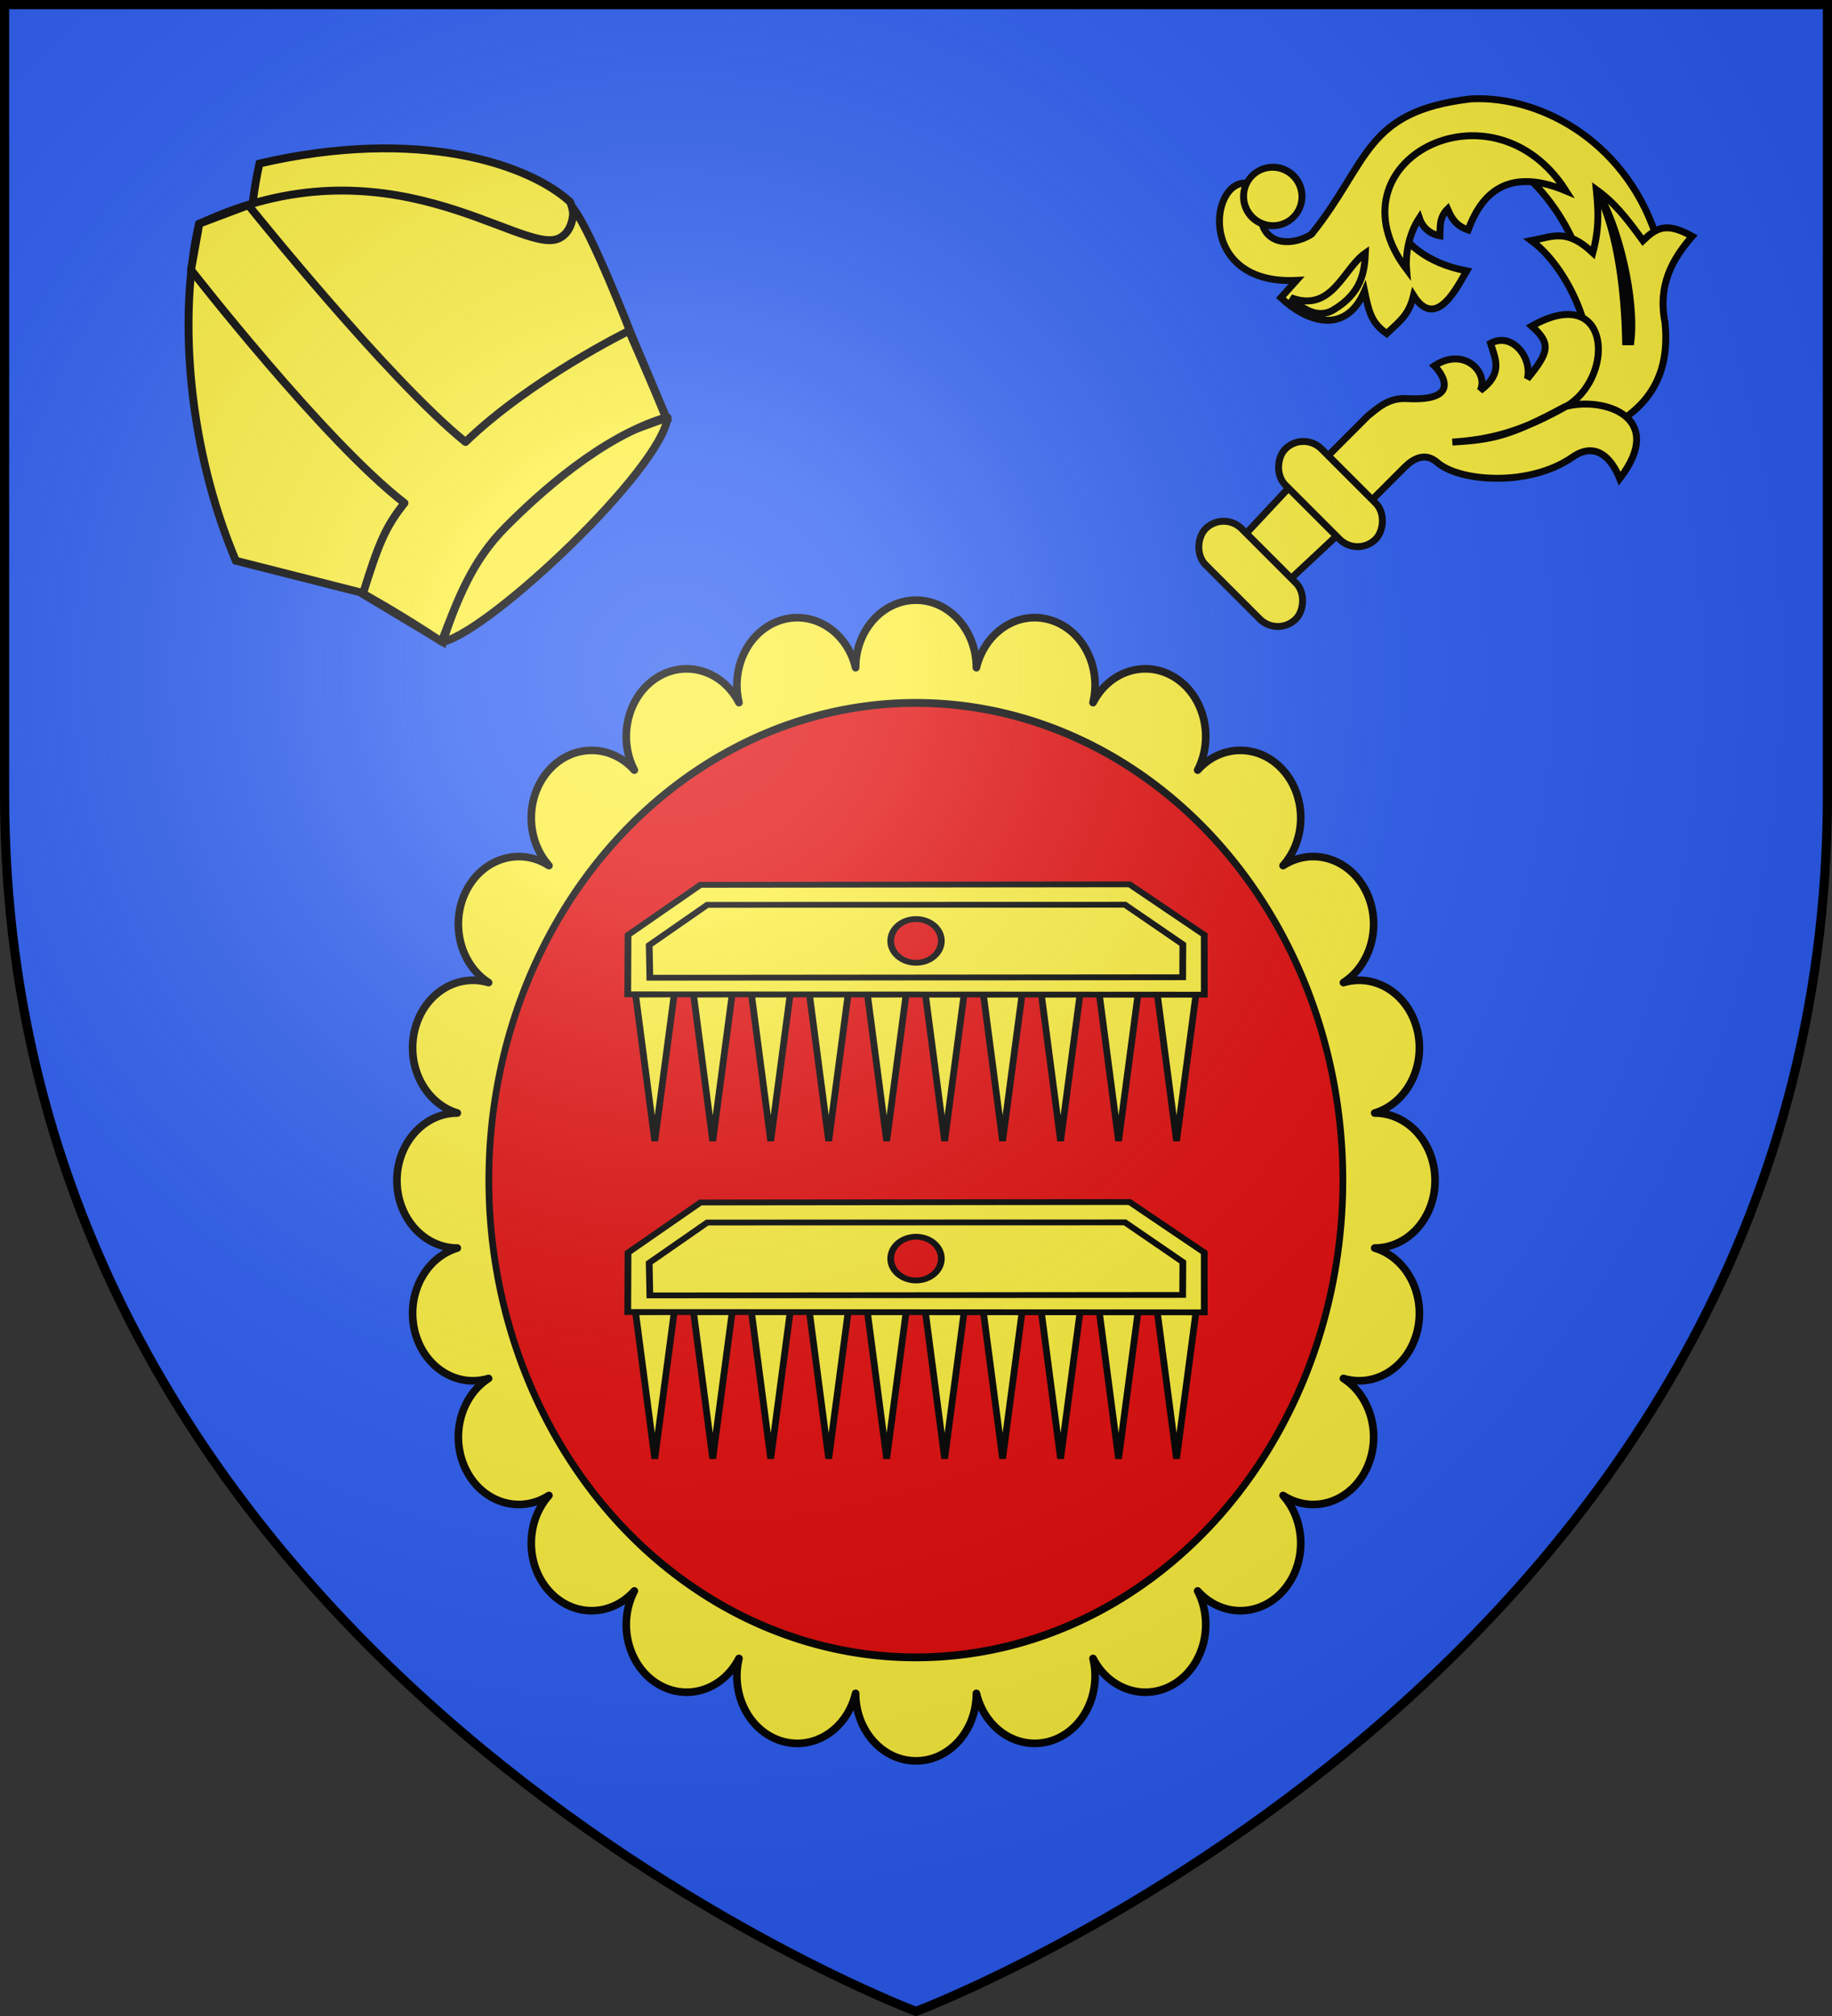 <?xml version="1.0" encoding="UTF-8" standalone="no"?>
<svg
   xmlns:dc="http://purl.org/dc/elements/1.1/"
   xmlns:cc="http://creativecommons.org/ns#"
   xmlns:rdf="http://www.w3.org/1999/02/22-rdf-syntax-ns#"
   xmlns:svg="http://www.w3.org/2000/svg"
   xmlns="http://www.w3.org/2000/svg"
   xmlns:xlink="http://www.w3.org/1999/xlink"
   xmlns:sodipodi="http://sodipodi.sourceforge.net/DTD/sodipodi-0.dtd"
   xmlns:inkscape="http://www.inkscape.org/namespaces/inkscape"
   width="600"
   height="660"
   viewBox="0 0 600 660"
   id="svg2"
   sodipodi:version="0.32"
   inkscape:version="0.46"
   sodipodi:docname="Blason_élan-C_08.svg"
   inkscape:output_extension="org.inkscape.output.svg.inkscape"
   version="1.0">
  <rect x="0" y="0" width="600" height="660" fill="#333333" stroke="none"/>
  <sodipodi:namedview
     inkscape:window-height="977"
     inkscape:window-width="1280"
     inkscape:pageshadow="2"
     inkscape:pageopacity="0.0"
     guidetolerance="10.0"
     gridtolerance="10.0"
     objecttolerance="10.0"
     borderopacity="1.0"
     bordercolor="#666666"
     pagecolor="#ffffff"
     id="base"
     showgrid="false"
     inkscape:zoom="1.1863636"
     inkscape:cx="300"
     inkscape:cy="330"
     inkscape:window-x="-4"
     inkscape:window-y="-4"
     inkscape:current-layer="layer3" />
  <defs
     id="defs4">
    <radialGradient
       id="Gradient1"
       gradientUnits="userSpaceOnUse"
       cx="-80"
       cy="-80"
       r="405">
      <stop
         style="stop-color:#fff;stop-opacity:0.31"
         offset="0"
         id="stop7" />
      <stop
         style="stop-color:#fff;stop-opacity:0.25"
         offset="0.19"
         id="stop9" />
      <stop
         style="stop-color:#6b6b6b;stop-opacity:0.125"
         offset="0.6"
         id="stop11" />
      <stop
         style="stop-color:#000;stop-opacity:0.125"
         offset="1"
         id="stop13" />
    </radialGradient>
    <clipPath
       id="shield_cut">
      <path
         id="shield"
         d="M -298.5,-298.5 L 298.5,-298.5 L 298.5,-40 C 298.5,246.31 0,358.5 0,358.5 C 0,358.5 -298.5,246.31 -298.5,-40 L -298.5,-298.5 z" />
    </clipPath>
  </defs>
  <g
     id="layer4"
     inkscape:label="Fond écu"
     inkscape:groupmode="layer"
     transform="translate(300,300)">
    <use
       xlink:href="#shield"
       id="use18"
       style="fill:#2b5df2"
       x="0"
       y="0"
       width="600"
       height="660" />
    <path
       style="fill:#fcef3c;fill-opacity:1;stroke:#000000;stroke-width:2.5;stroke-linecap:butt;stroke-linejoin:round;stroke-miterlimit:4;stroke-dasharray:none;stroke-opacity:1;display:inline"
       d="M 0,-103.518 C -10.917,-103.518 -19.777,-93.616 -19.777,-81.415 C -22.602,-93.2 -33.464,-100.186 -44.009,-97.028 C -54.554,-93.87 -60.805,-81.763 -57.979,-69.977 C -63.438,-80.544 -75.546,-84.174 -85,-78.073 C -94.454,-71.973 -97.702,-58.44 -92.244,-47.874 C -99.963,-56.501 -112.494,-56.501 -120.213,-47.874 C -127.932,-39.246 -127.932,-25.242 -120.213,-16.614 C -129.667,-22.715 -141.775,-19.084 -147.234,-8.518 C -152.692,2.049 -149.444,15.581 -139.99,21.682 C -150.535,18.524 -161.368,25.51 -164.193,37.295 C -167.019,49.081 -160.768,61.221 -150.223,64.379 C -161.14,64.379 -170,74.281 -170,86.482 C -170,98.683 -161.14,108.585 -150.223,108.585 C -160.768,111.743 -167.019,123.883 -164.193,135.669 C -161.368,147.454 -150.535,154.44 -139.99,151.282 C -149.444,157.383 -152.692,170.915 -147.234,181.482 C -141.775,192.048 -129.667,195.679 -120.213,189.578 C -127.932,198.206 -127.932,212.21 -120.213,220.838 C -112.494,229.465 -99.963,229.465 -92.244,220.838 C -97.702,231.404 -94.454,244.937 -85,251.037 C -75.546,257.138 -63.438,253.508 -57.979,242.941 C -60.805,254.727 -54.554,266.834 -44.009,269.992 C -42.361,270.486 -40.696,270.746 -39.065,270.763 C -30.258,270.86 -22.161,264.322 -19.777,254.379 C -19.777,266.58 -10.917,276.482 0,276.482 C 10.917,276.482 19.777,266.58 19.777,254.379 C 22.602,266.164 33.464,273.15 44.009,269.992 C 54.554,266.834 60.805,254.727 57.98,242.941 C 63.438,253.508 75.546,257.138 85,251.037 C 94.454,244.937 97.702,231.404 92.244,220.838 C 99.963,229.465 112.494,229.465 120.213,220.838 C 127.933,212.21 127.933,198.206 120.213,189.578 C 129.667,195.679 141.775,192.048 147.234,181.482 C 152.692,170.916 149.444,157.383 139.99,151.282 C 150.535,154.44 161.368,147.454 164.194,135.669 C 167.019,123.883 160.768,111.743 150.223,108.585 C 161.14,108.585 170,98.683 170,86.482 C 170,74.281 161.14,64.379 150.223,64.379 C 160.768,61.221 167.019,49.081 164.194,37.295 C 161.368,25.51 150.535,18.524 139.99,21.682 C 149.444,15.581 152.692,2.049 147.234,-8.518 C 141.775,-19.084 129.667,-22.715 120.213,-16.614 C 127.933,-25.242 127.933,-39.246 120.213,-47.874 C 112.494,-56.501 99.963,-56.501 92.244,-47.874 C 97.702,-58.44 94.454,-71.973 85,-78.073 C 75.546,-84.174 63.438,-80.544 57.98,-69.977 C 60.805,-81.763 54.554,-93.87 44.009,-97.028 C 42.362,-97.522 40.696,-97.782 39.065,-97.799 C 30.259,-97.896 22.161,-91.358 19.777,-81.415 C 19.777,-93.616 10.917,-103.518 0,-103.518 z"
       id="path5146" />
    <path
       sodipodi:type="arc"
       style="fill:#e20909;fill-opacity:1;stroke:#000000;stroke-width:2.388;stroke-linecap:butt;stroke-linejoin:round;stroke-miterlimit:4;stroke-dasharray:none;stroke-opacity:1;display:inline"
       id="path5174"
       sodipodi:cx="-221.98816"
       sodipodi:cy="536.8504"
       sodipodi:rx="151.84468"
       sodipodi:ry="145.468"
       d="M -70.143,536.85 A 151.845,145.468 0 1 1 -373.833,536.85 A 151.845,145.468 0 1 1 -70.143,536.85 z"
       transform="matrix(0.921,0,0,1.074,204.405,-490.22)" />
    <path
       style="fill:#fcef3c;fill-opacity:1;stroke:#000000;stroke-width:2.578;stroke-linejoin:round;stroke-miterlimit:4;stroke-dasharray:none;stroke-opacity:1"
       d="M -154.801,-89.889 L -151.127,-137.834 L -81.357,-163.333 C -83.473,-146.29 -138.983,-93.861 -154.801,-89.889 z"
       id="path7093"
       sodipodi:nodetypes="cccc" />
  </g>
  <g
     id="layer3"
     inkscape:label="Meubles"
     inkscape:groupmode="layer"
     transform="translate(300,300)">
    <g
       transform="matrix(1.291,0,0,1.114,-70.96,-26.108)"
       id="g2267"
       style="display:inline">
      <g
         style="stroke:#000000;stroke-width:1.384;stroke-miterlimit:4;stroke-dasharray:none;stroke-opacity:1"
         id="g2269"
         transform="matrix(1.234,0,0,1.234,-973.995,-271.056)">
        <path
           sodipodi:nodetypes="cccc"
           id="path2271"
           d="M 776.184,257.247 L 780.136,292.162 L 784.134,257.2 L 776.184,257.247 L 776.184,257.247 z"
           style="fill:#fcef3c;fill-rule:evenodd;stroke:#000000;stroke-width:1.384;stroke-linecap:butt;stroke-linejoin:miter;stroke-miterlimit:4;stroke-dasharray:none;stroke-opacity:1" />
        <path
           sodipodi:nodetypes="cccc"
           id="path2273"
           d="M 788.103,257.247 L 792.054,292.162 L 796.053,257.2 L 788.103,257.247 L 788.103,257.247 z"
           style="fill:#fcef3c;fill-rule:evenodd;stroke:#000000;stroke-width:1.384;stroke-linecap:butt;stroke-linejoin:miter;stroke-miterlimit:4;stroke-dasharray:none;stroke-opacity:1;display:inline" />
        <path
           sodipodi:nodetypes="cccc"
           id="path2275"
           d="M 800.021,257.247 L 803.973,292.162 L 807.972,257.2 L 800.021,257.247 L 800.021,257.247 z"
           style="fill:#fcef3c;fill-rule:evenodd;stroke:#000000;stroke-width:1.384;stroke-linecap:butt;stroke-linejoin:miter;stroke-miterlimit:4;stroke-dasharray:none;stroke-opacity:1;display:inline" />
        <path
           sodipodi:nodetypes="cccc"
           id="path2277"
           d="M 811.94,257.247 L 815.891,292.162 L 819.89,257.2 L 811.94,257.247 L 811.94,257.247 z"
           style="fill:#fcef3c;fill-rule:evenodd;stroke:#000000;stroke-width:1.384;stroke-linecap:butt;stroke-linejoin:miter;stroke-miterlimit:4;stroke-dasharray:none;stroke-opacity:1;display:inline" />
        <path
           sodipodi:nodetypes="cccc"
           id="path2279"
           d="M 823.859,257.247 L 827.81,292.162 L 831.809,257.2 L 823.859,257.247 L 823.859,257.247 z"
           style="fill:#fcef3c;fill-rule:evenodd;stroke:#000000;stroke-width:1.384;stroke-linecap:butt;stroke-linejoin:miter;stroke-miterlimit:4;stroke-dasharray:none;stroke-opacity:1" />
        <path
           sodipodi:nodetypes="cccc"
           id="path2281"
           d="M 835.777,257.247 L 839.729,292.162 L 843.728,257.2 L 835.777,257.247 L 835.777,257.247 z"
           style="fill:#fcef3c;fill-rule:evenodd;stroke:#000000;stroke-width:1.384;stroke-linecap:butt;stroke-linejoin:miter;stroke-miterlimit:4;stroke-dasharray:none;stroke-opacity:1;display:inline" />
        <path
           sodipodi:nodetypes="cccc"
           id="path2283"
           d="M 847.696,257.247 L 851.647,292.162 L 855.646,257.2 L 847.696,257.247 L 847.696,257.247 z"
           style="fill:#fcef3c;fill-rule:evenodd;stroke:#000000;stroke-width:1.384;stroke-linecap:butt;stroke-linejoin:miter;stroke-miterlimit:4;stroke-dasharray:none;stroke-opacity:1;display:inline" />
        <path
           sodipodi:nodetypes="cccc"
           id="path2285"
           d="M 859.615,257.247 L 863.566,292.162 L 867.565,257.2 L 859.615,257.247 L 859.615,257.247 z"
           style="fill:#fcef3c;fill-rule:evenodd;stroke:#000000;stroke-width:1.384;stroke-linecap:butt;stroke-linejoin:miter;stroke-miterlimit:4;stroke-dasharray:none;stroke-opacity:1;display:inline" />
        <path
           sodipodi:nodetypes="cccc"
           id="path2287"
           d="M 871.533,257.247 L 875.485,292.162 L 879.484,257.2 L 871.533,257.247 L 871.533,257.247 z"
           style="fill:#fcef3c;fill-rule:evenodd;stroke:#000000;stroke-width:1.384;stroke-linecap:butt;stroke-linejoin:miter;stroke-miterlimit:4;stroke-dasharray:none;stroke-opacity:1;display:inline" />
        <path
           sodipodi:nodetypes="cccc"
           id="path2289"
           d="M 883.452,257.247 L 887.403,292.162 L 891.402,257.2 L 883.452,257.247 L 883.452,257.247 z"
           style="fill:#fcef3c;fill-rule:evenodd;stroke:#000000;stroke-width:1.384;stroke-linecap:butt;stroke-linejoin:miter;stroke-miterlimit:4;stroke-dasharray:none;stroke-opacity:1;display:inline" />
      </g>
      <g
         id="g2291">
        <path
           sodipodi:nodetypes="ccccccc"
           id="path2293"
           d="M -18.156,46.352 L -18.088,28.912 L 0.285,14.167 L 109.152,14.031 L 128.087,28.865 L 128.099,46.449 L -18.156,46.352 L -18.156,46.352 z"
           style="fill:#fcef3c;fill-rule:evenodd;stroke:#000000;stroke-width:1.707;stroke-linecap:butt;stroke-linejoin:miter;stroke-miterlimit:4;stroke-dasharray:none;stroke-opacity:1" />
        <path
           id="path2295"
           d="M 61.396,30.653 C 61.396,34.2 58.518,37.078 54.972,37.078 C 51.425,37.078 48.547,34.2 48.547,30.653 C 48.547,27.107 51.425,24.229 54.972,24.229 C 58.518,24.229 61.396,27.107 61.396,30.653 z"
           style="fill:#e20909;stroke:#000000;stroke-width:1.707;stroke-linecap:butt;stroke-linejoin:miter;stroke-miterlimit:4;stroke-dasharray:none;stroke-opacity:1" />
        <path
           sodipodi:nodetypes="ccccccc"
           id="path2297"
           d="M -12.553,41.473 L -12.72,31.908 L 2.009,20.052 L 107.994,20.015 L 122.663,31.668 L 122.616,41.332 L -12.553,41.473 L -12.553,41.473 z"
           style="fill:none;stroke:#000000;stroke-width:1.707;stroke-linecap:butt;stroke-linejoin:miter;stroke-miterlimit:4;stroke-dasharray:none;stroke-opacity:1;display:inline" />
      </g>
    </g>
    <use
       x="0"
       y="0"
       xlink:href="#g2267"
       id="use3332"
       transform="translate(0,104)"
       width="600"
       height="660" />
    <g
       id="g7087"
       transform="matrix(1.215,-1.215,1.215,1.215,-972.675,1033.185)">
      <g
         id="g2145"
         style="fill:#fcef3c;stroke:#000000;stroke-width:0.749;stroke-miterlimit:4;stroke-dasharray:none;stroke-opacity:1"
         transform="matrix(2.004,0,0,2.004,730.364,-227.439)">
        <path
           id="path2147"
           style="fill:#fcef3c;fill-opacity:1;fill-rule:evenodd;stroke:#000000;stroke-width:0.749;stroke-linecap:butt;stroke-linejoin:miter;stroke-miterlimit:4;stroke-dasharray:none;stroke-opacity:1"
           d="M 33.762,31.418 C 37.99,20.973 45.949,11.335 53.907,6.299 C 67.109,14.535 71.952,24.417 72.219,29.727 C 71.897,31.565 60.501,43.083 52.539,42.61 L 39.98,41.864 L 33.762,31.418 z" />
        <path
           id="path2149"
           style="fill:#fcef3c;fill-opacity:1;fill-rule:evenodd;stroke:#000000;stroke-width:0.749;stroke-linecap:butt;stroke-linejoin:miter;stroke-miterlimit:4;stroke-dasharray:none;stroke-opacity:1"
           d="M 25.617,31.418 C 29.845,20.973 37.804,11.335 45.762,6.299 C 64.415,12.952 65.283,29.802 68.892,31.418 C 70.497,32.137 72.001,30.424 72.001,30.424 C 71.628,33.284 67.4,42.859 67.4,42.859 L 64.166,50.818 C 64.166,50.818 58.697,46.996 46.135,47.087 C 40.664,47.127 34.073,50.818 34.073,50.818 L 31.835,41.864 L 25.617,31.418 z" />
      </g>
      <path
         id="path2151"
         style="fill:#fcef3c;fill-opacity:1;fill-rule:evenodd;stroke:#000000;stroke-width:1.5;stroke-linecap:butt;stroke-linejoin:round;stroke-miterlimit:4;stroke-dasharray:none;stroke-opacity:1"
         d="M 794.409,-142.921 C 794.409,-142.921 796.714,-134.947 798.521,-125.851 C 806.277,-129.278 813.271,-132.657 822.779,-132.657 C 831.789,-132.657 847.604,-131.914 858.952,-125.851 C 861.578,-131.999 865.65,-142.475 865.65,-142.475 C 865.65,-142.475 845.978,-149.208 828.647,-149.525 C 826.647,-168.52 831.291,-210.704 831.291,-210.704 L 822.195,-214.816 L 814.843,-209.707 C 814.843,-209.707 809.732,-168.689 812.2,-149.525 C 806.211,-148.864 803.006,-147.407 794.409,-142.921 z" />
    </g>
    <g
       id="g2724"
       transform="matrix(1.069,1.069,-1.069,1.069,341.375,-305.778)">
      <path
         sodipodi:nodetypes="cccccccccccccz"
         id="path13031"
         d="M -53.897,106.393 C -60.461,122.36 -45.437,129.291 -31.132,119.496 C -30.154,123.331 -26.588,133.417 -35.5,131.408 C -33.22,135.158 -33.704,137.319 -33.779,141.334 C -37.706,142.04 -39.695,140.853 -43.666,138.25 C -39.668,148.372 -48.47,151.898 -55.485,152.055 L -55.75,147.025 C -70.486,163.315 -85.256,144.087 -77.721,139.349 L -74.015,139.349 C -67.478,148.887 -61.588,142.714 -60.515,137.628 C -62.718,117.624 -71.271,110.759 -56.809,92.496 C -46.307,80.904 -25.486,75.172 -5.974,85.908 L -14.74,100.93 C -22.146,95.908 -47.314,90.379 -53.897,106.393 z"
         style="fill:#fcef3c;fill-opacity:1;stroke:#000000;stroke-width:1.5;stroke-miterlimit:4;stroke-dasharray:none;stroke-opacity:1;display:inline" />
      <path
         sodipodi:nodetypes="ccccccccc"
         id="path13033"
         d="M -23.72,87.202 C -20.555,89.788 -17.472,92.382 -14.588,97.393 C -22.388,97.64 -23.149,101.004 -25.838,104.937 C -13.638,103.081 7.653,112.823 2.881,123.781 L 13.603,124.658 C 17.3,115.32 17.763,105.64 7.118,96.996 C 0.362,92.468 -1.43,86.286 -1.882,79.658 C -8.212,81.434 -8.667,83.973 -8.765,87.864 C -14.985,86.874 -18.956,86.438 -23.72,87.202 z"
         style="fill:#fcef3c;fill-opacity:1;stroke:#000000;stroke-width:1.5;stroke-miterlimit:4;stroke-dasharray:none;stroke-opacity:1;display:inline" />
      <path
         sodipodi:nodetypes="cccc"
         id="path13035"
         d="M -23.72,87.202 C -13.894,90.15 -2.84,99.348 4.074,105.996 L 4.868,105.202 C -0.622,98.09 -14.805,89.13 -23.72,87.202 z"
         style="fill:#fcef3c;fill-opacity:1;stroke:#000000;stroke-width:1.5;stroke-miterlimit:4;stroke-dasharray:none;stroke-opacity:1;display:inline" />
      <path
         sodipodi:nodetypes="ccccccc"
         id="path13037"
         d="M -28.184,92.033 C -42.177,97.757 -39.911,107.064 -37.169,113.003 C -39.78,114.251 -41.489,113.738 -43.531,112.948 C -43.532,115.47 -41.988,116.751 -40.606,118.226 C -42.525,119.579 -44.716,119.536 -46.491,118.655 C -45.662,122.663 -43.092,126.332 -40.583,128.459 C -69.494,124.36 -57.215,85.58 -28.184,92.033 z"
         style="fill:#fcef3c;fill-opacity:1;stroke:#000000;stroke-width:1.5;stroke-miterlimit:4;stroke-dasharray:none;stroke-opacity:1;display:inline" />
      <path
         sodipodi:nodetypes="cscc"
         id="path13039"
         d="M -49.374,132.291 C -46.699,135.214 -43.788,138.946 -45.592,145.938 C -46.637,149.986 -51.189,150.53 -53.978,150.542 C -45.247,146.63 -50.426,137.993 -49.374,132.291 z"
         style="fill:#fcef3c;fill-opacity:1;stroke:#000000;stroke-width:1.5;stroke-miterlimit:4;stroke-dasharray:none;stroke-opacity:1;display:inline" />
      <path
         sodipodi:nodetypes="ccscccccccccssccc"
         id="path13041"
         d="M -24.053,173.7 L -24.053,156.79 C -23.735,154.096 -23.72,150.886 -20.765,148.24 C -12.282,140.644 -18.428,138.999 -21.543,138.978 C -19.912,131.314 -12.085,131.754 -10.735,135.744 C -9.812,129.586 -13.174,128.624 -16.385,126.931 C -14.921,121.89 -7.8,122.635 -5.315,126.728 C -6.073,119.286 -7.01,117.657 -12.708,117.987 C -7.565,99.497 7.315,112.258 5.049,124.235 C 2.012,135.521 -1.573,141.585 -7.118,147.911 C -1.329,141.427 0.888,138.078 4.72,125.221 C 9.006,117.749 21.92,111.105 24.122,127.852 C 19.33,125.794 14.627,126.07 13.599,131.798 C 11.581,143.05 0.007,152.915 -6.296,153.337 C -9.738,153.568 -10.537,156.357 -10.571,158.928 L -10.571,173.699 L -24.053,173.7 z"
         style="fill:#fcef3c;fill-opacity:1;stroke:#000000;stroke-width:1.5;stroke-miterlimit:4;stroke-dasharray:none;stroke-opacity:1;display:inline" />
      <path
         transform="matrix(0.821,0,0,0.892,-850.335,-92.454)"
         d="M 955.463,258.138 A 7.71,7.093 0 1 1 940.043,258.138 A 7.71,7.093 0 1 1 955.463,258.138 z"
         sodipodi:ry="7.0934973"
         sodipodi:rx="7.7103229"
         sodipodi:cy="258.13797"
         sodipodi:cx="947.75293"
         id="path13043"
         style="fill:#fcef3c;fill-opacity:1;stroke:#000000;stroke-width:1.753;stroke-miterlimit:4;stroke-dasharray:none;stroke-opacity:1;display:inline"
         sodipodi:type="arc" />
      <path
         sodipodi:nodetypes="ccccc"
         id="path11256"
         d="M -25.501,169.924 L -10.141,169.924 L -11.213,201.788 L -24.429,201.788 L -25.501,169.924 z"
         inkscape:transform-center-y="-4.0866085"
         inkscape:transform-center-x="-173.94282"
         style="fill:#fcef3c;fill-opacity:1;stroke:#000000;stroke-width:1.5;stroke-miterlimit:4;stroke-dasharray:none;stroke-opacity:1" />
      <rect
         style="fill:#fcef3c;fill-opacity:1;stroke:#000000;stroke-width:1.5;stroke-miterlimit:4;stroke-dasharray:none;stroke-opacity:1"
         id="rect11260"
         width="27.648"
         height="11.059"
         x="-31.645"
         y="193.444"
         ry="5.53" />
      <rect
         ry="5.53"
         y="169.002"
         x="-31.645"
         height="11.059"
         width="27.648"
         id="rect11304"
         style="fill:#fcef3c;fill-opacity:1;stroke:#000000;stroke-width:1.5;stroke-miterlimit:4;stroke-dasharray:none;stroke-opacity:1" />
    </g>
  </g>
  <g
     id="layer2"
     inkscape:label="Reflet final"
     inkscape:groupmode="layer"
     transform="translate(300,300)"
     sodipodi:insensitive="true">
    <use
       xlink:href="#shield"
       id="use22"
       style="fill:url(#Gradient1)"
       x="0"
       y="0"
       width="600"
       height="660" />
  </g>
  <g
     id="layer1"
     inkscape:label="Contour final"
     inkscape:groupmode="layer"
     transform="translate(300,300)"
     sodipodi:insensitive="true">
    <use
       xlink:href="#shield"
       style="fill:none;stroke:#000000;stroke-width:3"
       id="use25"
       x="0"
       y="0"
       width="600"
       height="660" />
  </g>
</svg>
